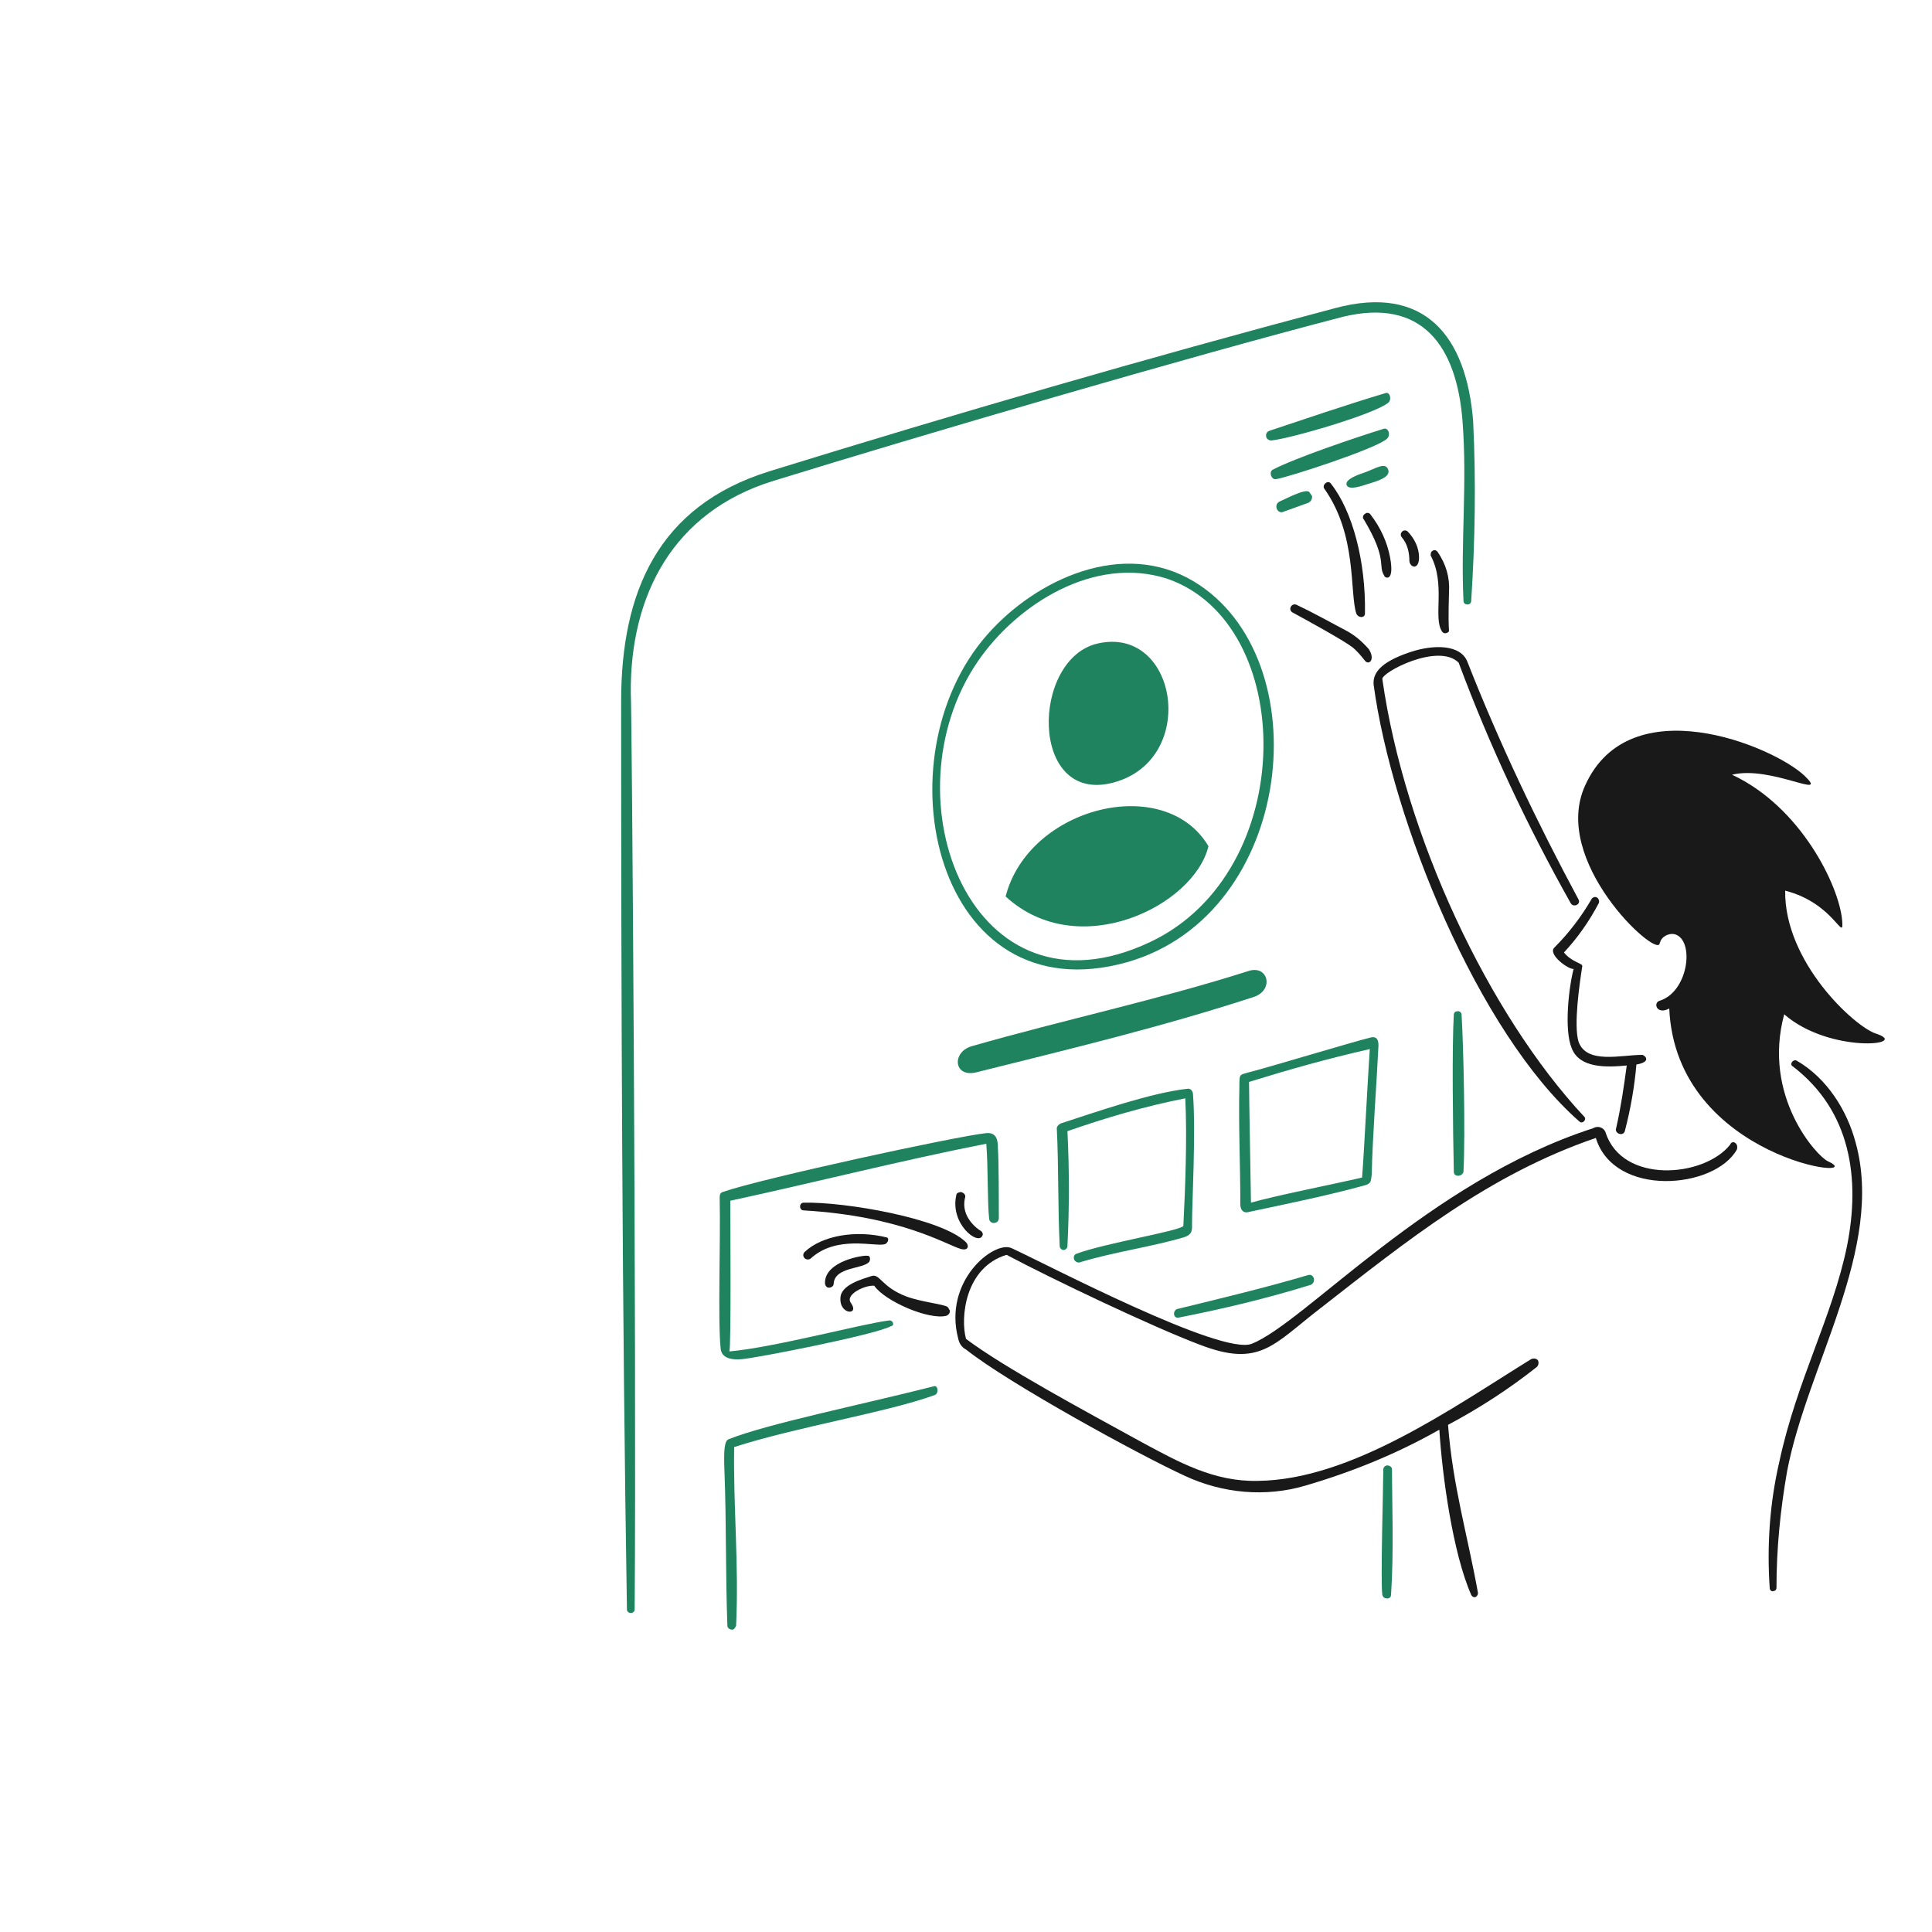 <?xml version="1.0" encoding="utf-8"?>
<!-- Generator: Adobe Illustrator 26.3.1, SVG Export Plug-In . SVG Version: 6.00 Build 0)  -->
<svg version="1.1" id="Calque_1" xmlns="http://www.w3.org/2000/svg" xmlns:xlink="http://www.w3.org/1999/xlink" x="0px" y="0px"
	 viewBox="0 0 200 200" style="enable-background:new 0 0 200 200;" xml:space="preserve">
<style type="text/css">
	.st0{fill-rule:evenodd;clip-rule:evenodd;fill:#20835F;}
	.st1{fill-rule:evenodd;clip-rule:evenodd;fill:#191919;}
	.st2{fill:#191919;}
</style>
<path class="st0" d="M151.3,105c0-0.2-0.3-0.4-0.5-0.3c-0.2,0-0.3,0.2-0.3,0.3c-0.2,3.2-0.1,11.9,0,16.3c0,0.6,0.9,0.5,1,0
	C151.7,117.2,151.5,108.2,151.3,105z M65.7,166.6c0,0.5-0.8,0.5-0.8,0c-0.5-30.7-0.6-64-0.6-94c0-11.3,3.8-20.2,15.3-23.8
	c19.4-6,39-11.7,58.6-16.9c9.3-2.5,13.6,2.9,14.3,11.7c0.3,6.2,0.2,12.4-0.2,18.6c0,0.5-0.8,0.5-0.8,0c-0.3-6.1,0.4-12.1-0.1-18.6
	c-0.6-7.8-4.2-12.8-12.4-10.8C122.8,37,95.2,45.1,80,49.8c-10.3,3.2-14.8,11.8-14.7,22C65.4,71.9,65.9,139.4,65.7,166.6z"/>
<path class="st1" d="M192.1,118.3c-0.9-3.4-3-6.7-6.1-8.5c-0.4-0.2-0.8,0.4-0.4,0.6c6,4.6,7,11.6,5.6,18.6c-1.5,7.3-5.2,13.9-7,22.3
	c-1,4.3-1.3,8.7-1,13.1c0,0.2,0.2,0.4,0.4,0.3c0.2,0,0.3-0.2,0.3-0.3c0-4.1,0.4-8.1,1.1-12.1C187.1,141.3,195.1,129.2,192.1,118.3z
	 M151.9,68.5c-0.7-1.8-3.5-1.8-5.9-1c-3.3,1.1-3.9,2.3-3.8,3.4c1.9,14,10.8,36,21.3,45.2c0.3,0.3,0.8-0.2,0.5-0.5
	c-9.9-10.6-18.6-29.1-20.9-45.3c-0.1-0.7,5.8-3.8,7.9-1.7c3.2,8.6,7.1,16.9,11.6,24.9c0.3,0.5,1.1,0.1,0.8-0.4
	C159.1,85.1,155.2,76.9,151.9,68.5L151.9,68.5z M179.1,118.5c-2.7,3.4-11.2,4.1-12.9-1.3c-0.2-0.5-0.8-0.7-1.3-0.4
	c-17,5.5-29.8,20.1-35.3,22.3c-3.1,1.3-21.2-8.2-24.9-9.9c-1.8-0.8-7.1,3.4-5.5,9.4c0.1,0.5,0.4,0.9,0.8,1.1
	c4.4,3.5,17.9,10.9,22.7,13.1c3.9,1.8,8.3,2.2,12.4,1c4.8-1.4,9.5-3.3,13.9-5.8c0.3,4.8,1.4,12.8,3.3,17.1c0.1,0.2,0.3,0.3,0.5,0.2
	c0.1-0.1,0.2-0.2,0.2-0.4c-1.1-6.1-2.6-11-3.1-17.4c3.2-1.7,6.3-3.7,9.2-6c0.2-0.2,0.2-0.5,0.1-0.7c-0.2-0.2-0.5-0.2-0.7-0.1
	c-8.1,5-18.6,12.5-28.3,12.6c-4.5,0.1-8.1-1.9-12-4c-6-3.3-14.2-7.7-18.2-10.7c-0.6-2.2-0.1-7.4,4.2-8.7c4.7,2.5,15.2,7.5,20,9.3
	c6.2,2.4,7.6,0,12.4-3.7c9.1-7.1,17.5-13.9,28.6-17.7c1.9,6.2,12.3,5.3,14.6,1.2c0.1-0.3,0-0.6-0.2-0.7
	C179.5,118.2,179.2,118.2,179.1,118.5L179.1,118.5z"/>
<path class="st1" d="M141.7,67.2c-0.7-0.8-1.5-1.5-2.5-2c-1.7-0.9-3.3-1.8-5-2.6c-0.5-0.2-0.9,0.5-0.4,0.8c1.3,0.7,5.3,2.9,6.2,3.6
	c0.5,0.4,0.9,0.9,1.3,1.4C141.7,68.9,142.4,68.3,141.7,67.2z M150,61.3c0.1-1.5-0.3-2.9-1.2-4.2c-0.2-0.2-0.4-0.2-0.6,0
	c-0.1,0.1-0.1,0.3-0.1,0.4c1.6,3,0.2,6.5,1.2,7.9c0.2,0.3,0.7,0.1,0.7-0.1C149.9,63.7,150,61.9,150,61.3L150,61.3z M146.9,57.7
	c0-1-0.5-2-1.2-2.7c-0.4-0.3-0.9,0.2-0.6,0.6c0.6,0.7,0.8,1.6,0.8,2.5C146,58.8,146.9,59,146.9,57.7L146.9,57.7z M143.9,57.7
	c-0.3-1.6-1-3.1-2-4.4c-0.1-0.2-0.4-0.3-0.6-0.1c-0.2,0.1-0.3,0.4-0.1,0.6c2.5,4.2,1.4,4.7,2.1,5.8
	C143.3,59.8,144.4,60.4,143.9,57.7L143.9,57.7z M137.8,50.1c2.2,2.8,3.6,8,3.5,13.4c0,0.5-0.7,0.5-0.9,0c-0.7-2.2,0.1-8.1-3.3-12.9
	C136.8,50.2,137.5,49.6,137.8,50.1z"/>
<path class="st2" d="M90,130.6c0.1-0.2,0.1-0.5-0.1-0.6c0,0-0.1,0-0.1,0c-0.3-0.1-4.4,0.5-4.4,2.8c0,0.3,0.2,0.5,0.4,0.5
	c0.3,0,0.5-0.2,0.5-0.4c0,0,0,0,0,0C86.4,131.1,89.4,131.4,90,130.6z"/>
<path class="st2" d="M91.6,128.8c0.3-0.1,0.5-0.6,0.2-0.7h0c-3.2-0.8-6.7-0.2-8.5,1.5c-0.4,0.4,0.1,1,0.6,0.7
	C86.6,127.8,90.6,129.1,91.6,128.8z"/>
<path class="st2" d="M98.1,135.3c-0.4-0.3-2.7-0.5-4.3-1.1c-2.6-1-2.7-2.4-3.6-2.1s-3.2,0.9-3.2,2.3c-0.1,1.7,2,1.8,1.1,0.5
	c-0.7-0.9,1.5-1.9,2.4-1.8c1.1,1.6,5.7,3.6,7.5,3.1c0.2-0.1,0.4-0.3,0.3-0.6C98.2,135.5,98.2,135.4,98.1,135.3z"/>
<path class="st2" d="M100,128.6c-2.5-2.5-12.6-4.2-16.8-4.1c-0.5,0-0.5,0.8,0,0.8c10.2,0.6,14.8,3.6,16.3,4
	C100.3,129.5,100.3,128.9,100,128.6z"/>
<path class="st2" d="M101.5,127.4c-0.2-0.1-2.1-1.4-1.6-3.4c0.1-0.3-0.1-0.5-0.4-0.6c-0.2,0-0.5,0.1-0.5,0.3c-0.7,3,2.3,5.3,2.7,4.2
	C101.8,127.8,101.7,127.5,101.5,127.4z"/>
<path class="st0" d="M143.4,40.7c-4,1.2-8.1,2.6-12,3.9c-0.3,0.1-0.4,0.4-0.3,0.7c0.1,0.2,0.3,0.3,0.5,0.3c2-0.2,10.6-2.7,12.1-3.9
	C144.1,41.4,143.9,40.5,143.4,40.7z M143.7,48.6c-0.3-0.8-1.3-0.1-2.4,0.3c-0.6,0.2-2.1,0.7-1.9,1.3s1.6,0.1,2.2-0.1
	C142.6,49.8,144,49.4,143.7,48.6L143.7,48.6z M135.5,50.9c-0.5-0.3-2.5,0.8-3,1c-0.7,0.3-0.3,1.3,0.3,1.1c0.8-0.3,1.7-0.6,2.5-0.9
	c0.4-0.1,0.6-0.5,0.5-0.8C135.7,51.2,135.6,51,135.5,50.9L135.5,50.9z M143.2,44.4c0.5-0.2,0.8,0.6,0.4,1c-1,1-10.2,4-11.5,4.2
	c-0.5,0.1-0.8-0.8-0.3-1C134.1,47.4,140.3,45.3,143.2,44.4L143.2,44.4z"/>
<path class="st0" d="M123.6,60.2c-7.3-4.4-16.3-0.3-21.4,5.5c-11.3,12.8-5.4,39.5,14.5,33.9C134.1,94.6,136.7,68.1,123.6,60.2z
	 M119.1,97.5c-18.5,8.8-27.5-14.9-17.9-29c4.1-6,12.1-11,19.6-8.6C134.3,64.5,134.5,90.2,119.1,97.5L119.1,97.5z"/>
<path class="st0" d="M76,149.8c6.5-2.1,15.9-3.6,20.8-5.4c0.4-0.2,0.3-1-0.1-0.9c-7.9,2-17.3,3.9-21.3,5.5c-0.4,0.2-0.5,1.1-0.4,3.4
	c0.2,5.3,0.1,10.6,0.3,15.9c0,0.2,0.2,0.4,0.5,0.4c0.2,0,0.3-0.2,0.4-0.4C76.5,162,75.9,155.9,76,149.8L76,149.8z M135.4,132
	c-4.4,1.3-9,2.4-13.5,3.5c-0.5,0.1-0.5,1,0.1,0.9c4.6-0.9,9.2-2,13.7-3.4C136.3,132.7,136,131.8,135.4,132L135.4,132z M144.1,152.1
	c0-0.2-0.2-0.4-0.5-0.4c-0.2,0-0.4,0.2-0.4,0.4c0,1.4-0.3,11.9-0.1,13c0.1,0.5,0.9,0.5,0.9,0C144.3,160.6,144.1,155.7,144.1,152.1
	L144.1,152.1z"/>
<path class="st0" d="M129.3,100.5c-9.4,3-19.3,5.1-28.7,7.8c-2.1,0.6-1.9,3.3,0.5,2.7c9.6-2.4,19.2-4.7,28.7-7.8
	C131.9,102.5,131.3,99.9,129.3,100.5z"/>
<path class="st1" d="M164.1,81.3c4.6-10.2,19.4-4.1,22.7-1c2.7,2.6-3.5-1.1-7.5-0.1c7.1,3.3,11.1,11.5,11.4,15.1
	c0.2,2.4-0.8-1.8-5.9-3.1c-0.1,7.4,7.2,14.1,9.4,14.8c3.7,1.2-4.8,2.1-9.5-2c-2.3,8.5,3.4,14.7,4.5,15.2c4.8,2.2-15.7-0.1-16.4-15.8
	c-1.3,0.7-1.7-0.6-1-0.8c2.9-0.9,3.6-5.9,1.8-6.8c-0.6-0.3-1.4,0-1.7,0.6c0,0.1-0.1,0.2-0.1,0.3C171.4,99.1,160.5,89.1,164.1,81.3z
	 M168.4,110.3c-0.3,2.2-0.6,4.3-1.1,6.5c-0.2,0.5,0.7,0.9,0.9,0.3c0.6-2.3,1-4.6,1.2-6.9c1.7-0.3,0.8-1,0.6-1c-2.2,0-5.8,1-6.6-1.4
	c-0.5-1.7,0.1-5.9,0.4-7.8c0-0.3-1.1-0.4-1.9-1.4c1.4-1.5,2.6-3.2,3.6-5.1c0.1-0.2,0-0.5-0.2-0.6c-0.2-0.1-0.4,0-0.5,0.1
	c-1.1,1.9-2.4,3.6-3.9,5.1c-0.7,0.7,1.5,2.3,2,2.2c-0.5,1.9-1,6.3-0.2,8.2C163.5,110.6,166.3,110.5,168.4,110.3L168.4,110.3z"/>
<path class="st0" d="M113.7,66.6c8.2-1.8,10.4,12,1.6,14.4S106.7,68.1,113.7,66.6z"/>
<path class="st0" d="M104.1,92.8c2.4-9.3,16.5-12.8,21-5.2C123.6,93.8,111.6,99.7,104.1,92.8z"/>
<path class="st0" d="M129.3,111c-1,0.3-1,0.1-1,1.5c-0.1,3.9,0.1,8.2,0.1,12.2c0,0.4,0.2,0.8,0.6,0.8c0,0,0.1,0,0.1,0
	c4.2-0.9,8.2-1.7,12.2-2.8c0.7-0.2,0.6-0.5,0.7-1.1c0.1-4.3,0.5-9.2,0.7-13.4c0-0.8-0.4-0.9-0.8-0.8
	C140.2,107.8,131.3,110.5,129.3,111z M92,136.7c-2.6,0.3-11.9,2.8-16.5,3.2c0.2-0.3,0.1-13.8,0.1-15.6c8.8-1.9,17.8-4.2,26.5-5.9
	c0.2,2.4,0.1,6,0.3,7.8c0.1,0.6,1,0.5,1-0.1c0-1.4,0-5.9-0.1-7.3c0-0.7-0.1-1.6-1.2-1.5c-3,0.3-23.3,4.7-27.3,6.1
	c-0.3,0.1-0.3,0.4-0.3,0.6c0.1,4.7-0.2,12.6,0.1,15.6c0.1,1,1.1,1.2,2.2,1.1c1.4-0.1,13.7-2.5,15.4-3.4
	C92.7,137.2,92.4,136.6,92,136.7L92,136.7z M111.4,129.8c-0.2,0.1-0.3,0.3-0.2,0.6c0.1,0.2,0.3,0.3,0.5,0.3
	c3.6-1.1,7.4-1.6,10.8-2.6c1-0.3,0.9-0.8,0.9-1.5c0-2.1,0.4-9.4,0.1-13.3c0-0.3-0.2-0.6-0.5-0.6c-3.8,0.4-9.5,2.4-13.2,3.6
	c-0.2,0.1-0.4,0.3-0.4,0.5c0.2,4.1,0.1,8.1,0.3,12.2c0,0.2,0.2,0.4,0.4,0.4c0.2,0,0.4-0.2,0.4-0.4c0.2-4,0.2-7.9,0-11.9
	c4-1.4,8.1-2.6,12.2-3.4c0.2,4,0,9.3-0.2,13.2C122.3,127.4,114.3,128.7,111.4,129.8L111.4,129.8z M129.5,124.5
	c0,0-0.2-11.3-0.2-12.5c4.2-1.3,8.1-2.4,12.5-3.4c-0.2,2.8-0.6,10.9-0.8,13.3C138,122.6,131.9,123.8,129.5,124.5L129.5,124.5z"/>
</svg>
